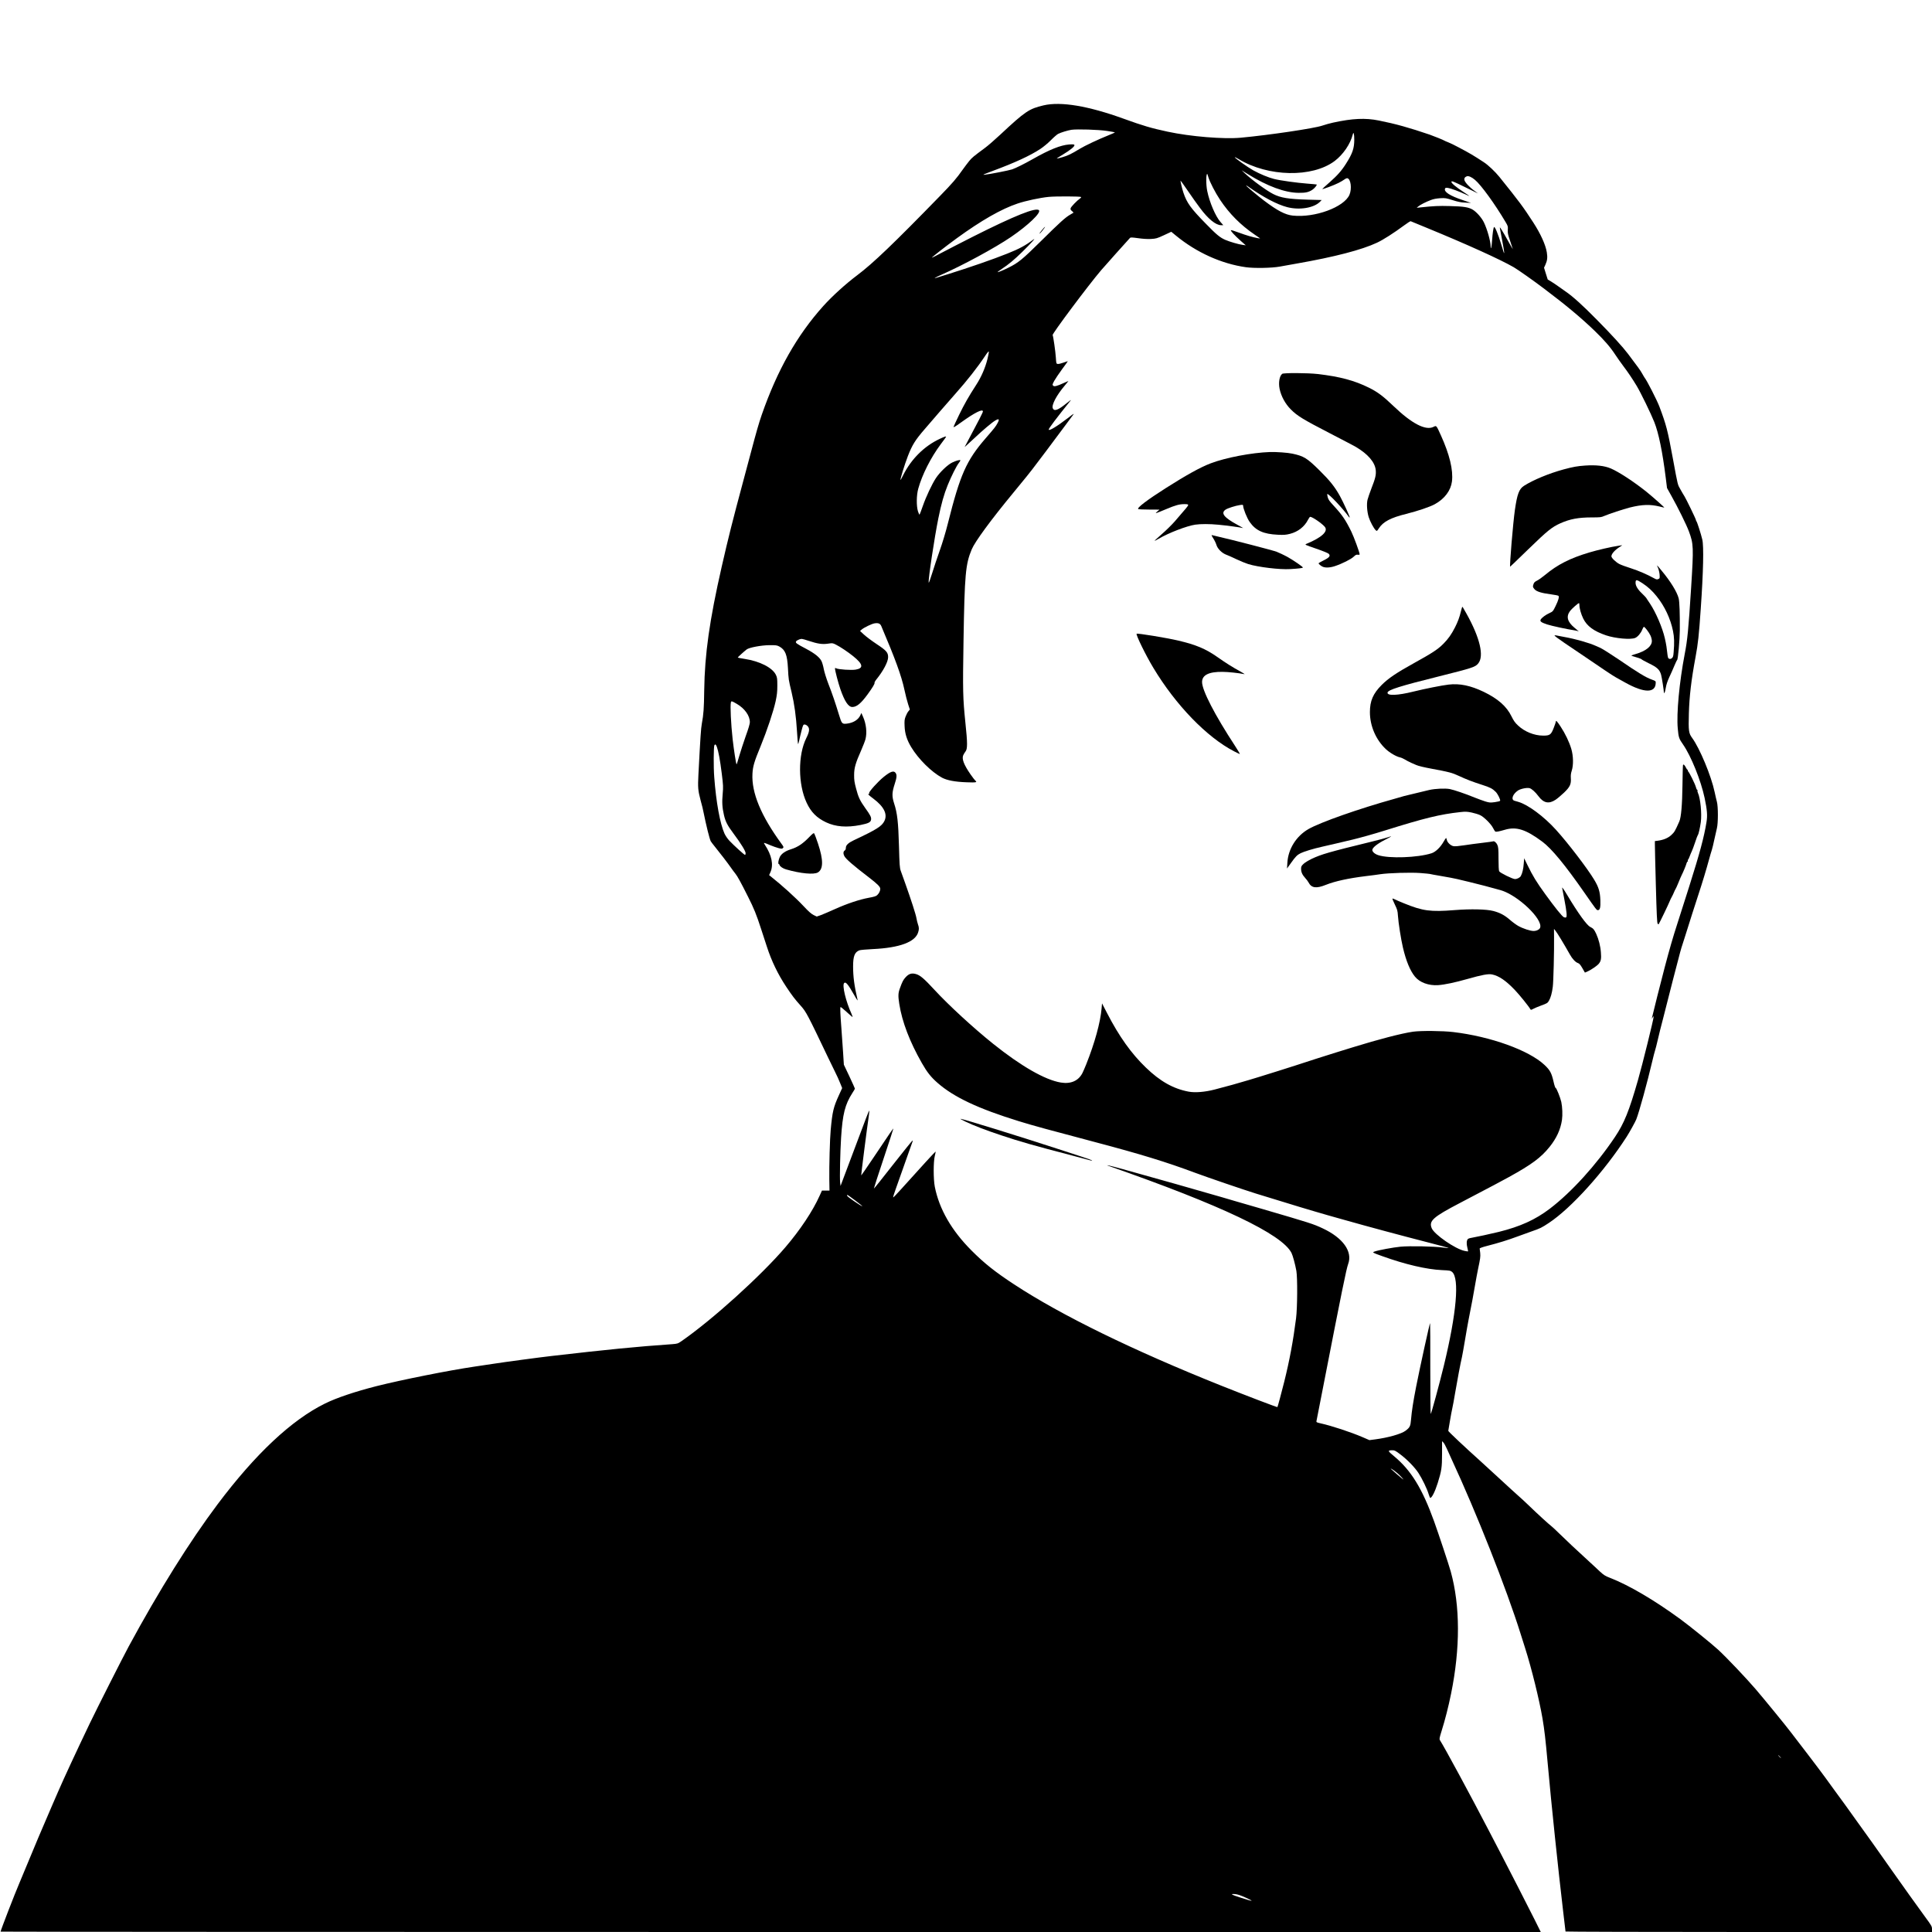 <?xml version="1.0" standalone="no"?>
<!DOCTYPE svg PUBLIC "-//W3C//DTD SVG 20010904//EN"
 "http://www.w3.org/TR/2001/REC-SVG-20010904/DTD/svg10.dtd">
<svg version="1.0" xmlns="http://www.w3.org/2000/svg"
 width="3200pt" height="3200pt" viewBox="0 0 3200 3200"
 preserveAspectRatio="xMidYMid meet">
<g transform="translate(0,3200) scale(0.1,-0.1)"
fill="#000000" stroke="none">
<path d="M17285 30255 c-240 -56 -304 -99 -716 -484 -92 -86 -206 -185 -255
-221 -191 -141 -214 -160 -261 -217 -27 -33 -75 -97 -108 -143 -99 -142 -171
-226 -375 -435 -763 -784 -1112 -1119 -1371 -1313 -193 -145 -412 -344 -562
-510 -436 -485 -763 -1063 -1020 -1802 -47 -134 -94 -300 -176 -610 -45 -168
-101 -381 -127 -475 -187 -697 -247 -936 -360 -1430 -202 -887 -282 -1449
-290 -2050 -4 -297 -10 -391 -40 -555 -14 -77 -23 -209 -56 -840 -11 -216 -7
-262 36 -425 32 -118 35 -131 50 -205 42 -208 98 -436 118 -473 5 -10 37 -52
72 -95 82 -101 211 -269 261 -341 22 -32 55 -77 74 -100 37 -46 88 -139 212
-386 97 -192 138 -294 213 -525 31 -96 75 -231 98 -300 76 -236 184 -459 321
-665 97 -146 142 -205 241 -315 88 -98 110 -140 456 -865 29 -60 77 -159 107
-220 31 -60 70 -147 88 -193 l34 -84 -53 -116 c-92 -201 -109 -273 -137 -577
-14 -146 -26 -594 -23 -822 l3 -183 -63 0 -62 0 -38 -84 c-114 -255 -325 -571
-569 -856 -408 -476 -1206 -1197 -1717 -1552 -63 -43 -68 -45 -160 -52 -580
-40 -1074 -89 -2000 -196 -194 -22 -804 -104 -940 -126 -52 -8 -200 -30 -329
-49 -433 -64 -1209 -219 -1626 -324 -353 -90 -663 -194 -852 -288 -553 -272
-1151 -833 -1778 -1667 -467 -623 -971 -1429 -1473 -2356 -103 -191 -522
-1019 -645 -1275 -223 -466 -432 -916 -520 -1120 -14 -33 -59 -136 -100 -230
-133 -305 -330 -770 -469 -1110 -22 -55 -55 -134 -73 -175 -76 -176 -315 -793
-315 -814 0 -3 5740 -6 12755 -6 l12755 0 -105 211 c-106 211 -451 886 -550
1074 -29 55 -117 224 -195 375 -307 591 -741 1394 -820 1517 -12 19 -9 36 28
155 56 177 114 405 156 613 154 756 152 1458 -5 2025 -29 106 -204 632 -277
835 -195 540 -380 841 -659 1073 -112 93 -114 100 -29 101 34 1 53 -9 131 -69
113 -85 241 -217 300 -309 60 -92 141 -260 166 -343 12 -38 24 -68 28 -68 27
0 78 101 124 246 63 201 72 257 72 486 l0 207 21 -20 c12 -11 40 -62 62 -112
22 -51 58 -130 80 -177 405 -873 902 -2129 1136 -2875 26 -82 61 -190 76 -240
108 -338 237 -864 289 -1170 32 -191 49 -335 86 -745 61 -682 176 -1775 254
-2434 23 -187 41 -343 41 -348 0 -4 1366 -8 3035 -8 l3035 0 0 48 c0 45 -6 56
-121 212 -67 91 -182 251 -256 355 -74 105 -202 284 -284 400 -83 116 -167
235 -187 265 -20 30 -83 119 -140 198 -57 78 -164 227 -237 330 -188 264 -271
378 -381 527 -53 72 -127 173 -164 226 -38 53 -167 224 -286 380 -120 156
-247 322 -283 369 -87 115 -443 550 -580 710 -153 179 -480 523 -620 653 -94
88 -485 404 -632 511 -435 317 -845 558 -1160 681 -81 31 -106 47 -170 106
-40 39 -117 109 -169 157 -238 218 -384 355 -495 464 -66 65 -131 125 -145
135 -29 20 -233 206 -375 344 -55 53 -136 128 -180 166 -44 39 -174 157 -289
264 -115 107 -261 241 -325 298 -262 235 -536 493 -533 502 0 4 13 76 27 160
14 85 32 181 40 214 8 33 28 143 45 245 33 196 91 505 115 605 7 33 30 159 50
280 20 121 47 274 60 340 55 279 76 390 105 560 17 99 40 223 51 275 38 178
41 205 36 266 -3 33 -7 66 -9 73 -2 8 41 24 127 46 184 47 338 95 500 155 77
28 183 66 235 85 142 49 164 60 285 140 370 245 918 852 1289 1429 44 68 143
247 158 286 48 123 181 604 267 971 16 70 36 146 44 170 8 24 27 98 42 164 15
66 34 145 42 175 8 30 30 116 49 190 20 74 57 223 84 330 27 107 62 247 79
310 17 63 53 203 81 310 27 107 54 206 59 220 5 14 34 104 64 200 92 294 144
456 217 680 70 213 127 401 180 595 15 55 34 120 43 146 8 25 27 101 41 170
15 68 34 153 43 189 22 86 22 362 0 441 -8 30 -25 101 -37 159 -55 265 -247
727 -373 898 -57 78 -62 115 -54 406 8 282 39 550 111 936 41 222 56 359 86
800 42 604 52 1034 25 1145 -21 89 -85 289 -96 300 -5 5 -9 15 -9 22 0 15
-164 353 -190 393 -10 14 -38 63 -64 109 -51 90 -43 56 -126 506 -89 482 -110
563 -225 870 -40 106 -208 435 -245 479 -4 6 -24 38 -42 71 -29 52 -68 105
-233 324 -86 114 -270 316 -510 559 -240 244 -406 394 -521 472 -13 8 -60 42
-106 75 -46 33 -108 75 -138 93 l-55 33 -31 98 -30 97 23 50 c31 68 37 120 23
206 -21 126 -104 308 -224 493 -170 262 -226 338 -563 757 -69 85 -183 193
-253 239 -177 116 -232 149 -420 248 -69 37 -147 75 -175 85 -27 10 -54 22
-60 26 -13 10 -174 75 -245 100 -338 115 -562 178 -843 234 -223 45 -437 35
-757 -35 -52 -11 -133 -34 -180 -50 -129 -45 -883 -157 -1350 -200 -285 -26
-832 19 -1210 100 -271 58 -407 98 -730 215 -585 212 -1039 288 -1325 221z
m1053 -424 c68 -10 125 -21 128 -23 2 -3 -43 -24 -102 -47 -170 -68 -395 -174
-480 -226 -139 -85 -197 -113 -288 -139 -49 -15 -91 -24 -93 -22 -2 2 44 32
103 67 124 74 202 139 189 159 -6 10 -27 11 -87 7 -142 -11 -326 -85 -602
-242 -145 -82 -279 -148 -341 -170 -53 -18 -364 -79 -455 -89 -46 -6 -26 4
130 62 374 139 621 253 793 366 47 31 126 96 174 145 48 49 102 95 118 103 49
25 156 57 220 68 94 14 451 3 593 -19z m4093 -147 c-1 -143 -30 -228 -138
-397 -74 -117 -144 -195 -271 -307 -66 -58 -121 -108 -121 -111 -1 -10 197 64
269 101 36 18 79 44 97 57 18 14 40 23 49 21 58 -11 78 -174 35 -275 -90 -205
-574 -383 -938 -344 -125 13 -255 81 -476 248 -107 81 -297 241 -297 250 0 3
10 -2 23 -10 262 -185 486 -303 657 -348 204 -53 445 -13 545 91 l26 27 -228
6 c-318 9 -451 30 -574 93 -111 56 -351 231 -472 345 l-52 49 105 -65 c320
-199 616 -308 840 -309 115 -1 164 10 226 50 36 23 82 80 72 88 -1 2 -73 8
-158 15 -171 13 -445 51 -548 77 -95 24 -232 81 -343 142 -95 53 -315 209
-307 218 3 2 32 -12 64 -31 488 -296 1219 -310 1590 -32 141 107 260 281 300
440 13 54 25 11 25 -89z m-2417 -618 c24 -80 114 -256 195 -377 152 -228 341
-418 571 -574 47 -32 87 -59 90 -62 3 -3 -13 -2 -35 2 -88 16 -196 48 -312 91
-67 25 -127 44 -134 42 -16 -5 57 -85 165 -181 l80 -70 -52 7 c-69 9 -212 51
-287 83 -89 39 -147 87 -322 267 -251 256 -315 345 -372 515 -22 64 -52 193
-47 199 2 1 56 -75 121 -170 65 -95 155 -223 201 -283 135 -182 262 -285 349
-285 l37 0 -47 53 c-81 92 -181 325 -219 511 -22 103 -22 286 0 286 1 0 10
-24 18 -54z m4416 -45 c102 -85 331 -401 506 -697 40 -67 42 -75 38 -130 -4
-51 1 -77 40 -189 24 -71 44 -131 43 -132 -1 -1 -35 58 -75 130 -40 73 -89
157 -108 187 -34 53 -35 54 -29 20 3 -19 22 -116 40 -215 19 -98 32 -181 30
-184 -6 -5 -7 -1 -50 141 -50 167 -105 301 -119 287 -11 -11 -25 -108 -32
-216 -6 -104 -23 -178 -24 -105 -1 88 -57 286 -113 401 -38 77 -122 171 -185
209 -71 41 -148 53 -377 59 -191 5 -257 2 -495 -23 l-55 -6 25 22 c33 28 129
77 210 107 44 17 94 26 155 30 83 5 98 2 205 -32 88 -28 137 -38 210 -41 l95
-5 -135 46 c-213 71 -317 137 -296 190 5 15 14 17 51 12 46 -7 187 -59 289
-107 33 -16 61 -28 63 -26 1 1 -44 32 -101 69 -118 77 -196 142 -196 164 0 22
25 12 243 -95 108 -54 197 -97 197 -96 0 1 -29 23 -64 48 -75 53 -151 135
-160 172 -8 29 6 52 39 64 27 10 80 -12 135 -59z m-6524 -284 c4 -4 -3 -15
-17 -24 -51 -35 -150 -138 -156 -162 -5 -19 0 -29 23 -47 15 -13 26 -25 24
-27 -3 -2 -26 -16 -52 -31 -80 -45 -171 -127 -483 -436 -312 -308 -376 -361
-543 -444 -84 -42 -173 -78 -178 -73 -3 2 28 26 68 52 116 77 204 150 342 285
139 136 235 243 181 202 -130 -98 -231 -153 -430 -232 -242 -97 -627 -230
-982 -341 -106 -32 -200 -62 -210 -65 -39 -14 23 23 87 50 359 157 904 452
1170 634 279 191 494 396 459 439 -46 54 -399 -87 -1094 -437 -203 -103 -439
-224 -523 -269 -85 -46 -156 -81 -158 -79 -4 5 243 198 411 320 407 296 740
487 1010 577 134 45 371 96 515 110 111 11 525 10 536 -2z m5724 -510 c674
-277 1218 -524 1442 -653 66 -38 332 -225 503 -355 370 -279 618 -487 840
-701 157 -152 257 -267 340 -394 32 -49 91 -132 130 -184 83 -110 150 -210
224 -332 67 -112 237 -461 291 -598 73 -183 136 -493 190 -924 l21 -169 73
-131 c109 -194 249 -478 289 -586 78 -209 80 -260 37 -940 -44 -687 -60 -857
-106 -1094 -89 -464 -138 -985 -115 -1232 13 -147 20 -169 87 -264 134 -193
297 -599 358 -887 42 -202 49 -289 31 -399 -40 -248 -111 -513 -287 -1069
-102 -320 -144 -453 -201 -630 -63 -192 -132 -431 -205 -710 -60 -227 -199
-778 -207 -820 l-6 -30 15 25 c8 14 15 20 16 13 1 -38 -184 -787 -260 -1053
-147 -512 -227 -712 -381 -942 -311 -464 -719 -913 -1078 -1187 -240 -183
-489 -296 -846 -385 -129 -32 -380 -86 -466 -101 -21 -3 -42 -12 -48 -19 -21
-25 -23 -80 -7 -141 8 -32 14 -61 12 -62 -2 -2 -27 2 -57 8 -154 31 -501 271
-545 375 -51 122 19 185 471 421 563 295 670 352 805 426 379 209 533 323 676
501 115 143 181 287 205 445 12 86 7 212 -11 299 -16 72 -80 232 -93 232 -7 0
-22 44 -35 103 -33 145 -59 193 -151 279 -257 242 -893 471 -1511 544 -178 21
-535 24 -665 6 -189 -27 -570 -126 -1000 -259 -115 -36 -239 -74 -275 -85 -84
-25 -574 -182 -665 -213 -66 -22 -491 -156 -620 -195 -33 -10 -107 -33 -165
-50 -136 -42 -388 -112 -565 -157 -160 -41 -321 -54 -428 -34 -254 48 -471
170 -709 400 -240 231 -442 514 -641 900 l-84 162 -7 -82 c-19 -229 -114 -575
-255 -928 -23 -57 -51 -121 -62 -143 -66 -130 -193 -186 -360 -158 -261 44
-654 269 -1119 641 -326 261 -741 643 -974 896 -168 182 -234 239 -303 259
-72 21 -118 7 -171 -50 -42 -46 -56 -72 -97 -186 -29 -79 -31 -125 -10 -259
46 -294 172 -625 374 -979 86 -151 150 -232 261 -329 271 -237 671 -425 1350
-635 235 -72 483 -140 1270 -348 749 -198 1168 -327 1645 -505 195 -73 816
-285 1010 -345 322 -99 603 -185 725 -222 74 -22 185 -55 245 -73 61 -19 160
-47 220 -64 61 -17 182 -51 270 -76 407 -115 897 -247 1432 -385 166 -42 300
-79 298 -82 -2 -2 -46 2 -97 9 -142 20 -552 28 -700 14 -125 -12 -377 -59
-433 -81 -38 -15 -35 -17 130 -76 379 -137 737 -220 989 -231 127 -6 140 -8
167 -30 125 -105 74 -686 -135 -1548 -79 -323 -210 -805 -219 -805 -4 0 -7
338 -7 751 1 413 -1 753 -3 755 -6 6 -165 -718 -231 -1052 -50 -256 -73 -405
-85 -548 -9 -108 -19 -129 -90 -183 -69 -53 -289 -116 -507 -144 l-92 -12
-118 51 c-192 82 -506 186 -691 227 -66 15 -73 19 -68 38 3 12 50 254 105 537
318 1633 389 1980 420 2065 76 206 -86 432 -421 589 -158 74 -199 87 -999 321
-162 47 -358 104 -435 126 -77 23 -183 54 -235 69 -197 59 -1292 369 -1656
469 -197 54 -301 78 -219 49 1864 -651 2867 -1128 3026 -1440 22 -44 61 -187
81 -298 20 -117 17 -608 -5 -785 -48 -374 -107 -694 -197 -1055 -46 -184 -107
-410 -112 -416 -6 -5 -555 205 -935 357 -1460 584 -2645 1163 -3425 1675 -317
208 -496 350 -708 563 -330 331 -535 687 -607 1056 -24 125 -24 412 0 509 10
38 16 71 14 73 -4 3 -242 -257 -582 -635 -66 -74 -121 -130 -122 -125 -2 5 17
68 43 139 25 71 97 273 159 449 62 176 116 328 120 338 4 9 3 17 -1 16 -5 0
-150 -180 -323 -400 -172 -220 -315 -399 -317 -396 -2 2 70 225 161 497 91
272 163 495 162 497 -4 4 -70 -93 -329 -480 -110 -164 -202 -297 -204 -295 -3
4 98 801 127 991 6 43 9 80 7 83 -3 2 -28 -58 -56 -133 -28 -76 -81 -217 -118
-313 -36 -96 -119 -316 -184 -489 l-118 -314 -7 62 c-8 72 1 498 16 736 25
394 65 552 188 743 23 34 41 66 41 71 0 4 -41 95 -91 202 l-92 194 -13 205
c-7 113 -20 293 -28 400 -18 234 -23 343 -14 350 4 3 46 -31 95 -76 48 -44 94
-84 101 -88 7 -4 0 19 -14 51 -94 206 -159 474 -122 511 26 26 65 -20 169
-204 33 -60 58 -95 54 -79 -55 236 -75 385 -75 558 0 171 26 237 105 267 16 6
115 15 220 20 445 21 705 117 753 279 16 51 15 80 -4 132 -8 24 -20 70 -25
102 -10 62 -90 308 -184 572 -32 88 -66 184 -76 212 -17 46 -21 102 -29 405
-11 400 -28 552 -81 712 -38 119 -36 179 11 324 34 103 37 147 14 180 -30 43
-85 25 -198 -67 -95 -77 -247 -246 -240 -266 4 -8 1 -15 -6 -15 -22 0 -5 -18
78 -80 173 -130 235 -255 181 -367 -43 -88 -124 -140 -509 -321 -89 -42 -130
-81 -130 -124 0 -22 -7 -37 -20 -46 -23 -14 -26 -51 -6 -90 26 -50 142 -151
411 -357 141 -109 185 -153 185 -187 0 -35 -20 -75 -52 -105 -18 -17 -53 -28
-138 -43 -154 -28 -360 -97 -560 -187 -91 -41 -196 -86 -233 -100 l-69 -24
-52 25 c-38 19 -84 59 -165 146 -137 146 -356 344 -549 497 l-23 18 22 49 c54
123 22 280 -93 455 -26 41 -26 41 92 -9 41 -17 101 -38 134 -47 53 -13 60 -13
74 1 15 14 12 21 -26 73 -338 462 -496 844 -479 1158 7 124 29 199 137 460
103 252 210 571 247 740 22 105 28 155 28 260 0 116 -3 135 -24 178 -59 120
-269 226 -520 264 -61 9 -111 19 -111 23 0 5 98 95 147 133 40 32 242 70 378
71 106 1 125 -2 161 -21 100 -54 133 -135 145 -361 10 -188 9 -186 60 -397 46
-193 75 -401 90 -653 6 -103 14 -194 16 -202 3 -8 12 14 19 50 7 36 25 111 40
168 24 94 29 102 51 102 13 0 35 -11 48 -25 39 -39 34 -92 -20 -200 -140 -279
-138 -765 5 -1070 73 -157 167 -251 322 -325 159 -75 342 -89 568 -45 139 28
173 46 178 93 4 38 -14 73 -96 187 -88 123 -116 182 -153 326 -27 101 -33 142
-32 224 0 116 23 196 118 410 30 69 62 151 70 182 28 109 12 255 -41 373 l-27
61 -17 -38 c-35 -76 -120 -128 -227 -139 -76 -8 -82 -1 -128 151 -59 194 -112
350 -175 510 -32 84 -65 189 -75 240 -9 50 -26 109 -37 132 -30 64 -112 130
-255 206 -162 85 -182 100 -167 124 6 10 29 24 52 32 39 14 45 13 152 -22 154
-51 229 -62 325 -48 73 11 78 10 128 -15 76 -38 201 -122 288 -192 165 -133
177 -200 41 -223 -70 -12 -287 2 -323 22 -14 7 -19 6 -19 -3 0 -35 53 -237 88
-339 71 -205 133 -299 199 -299 72 0 144 59 254 210 81 111 121 178 114 190
-3 5 9 29 28 53 117 144 197 296 197 372 0 78 -28 110 -193 219 -78 52 -172
122 -207 155 l-65 60 30 26 c40 33 160 91 208 100 63 11 95 -2 113 -43 235
-552 334 -824 384 -1056 17 -82 45 -189 61 -239 l29 -89 -24 -29 c-14 -16 -34
-55 -46 -86 -19 -50 -21 -72 -17 -163 5 -122 38 -226 109 -344 120 -199 336
-413 511 -507 84 -44 213 -69 405 -76 163 -6 182 -2 146 28 -9 7 -44 54 -79
103 -112 162 -148 258 -120 319 8 17 24 44 36 59 35 43 35 136 -1 478 -42 411
-45 519 -31 1365 18 1091 33 1261 136 1506 54 129 319 490 690 939 94 113 193
234 220 269 28 35 68 86 91 115 53 67 377 498 523 696 63 85 129 173 145 195
36 46 28 42 -79 -41 -178 -137 -315 -219 -315 -189 0 20 128 190 365 484 10
13 -21 -8 -69 -48 -139 -113 -204 -138 -228 -85 -25 54 60 216 201 382 33 39
59 72 57 72 -2 0 -36 -15 -77 -34 -114 -52 -156 -63 -176 -44 -14 15 -12 22
18 79 19 34 77 121 130 193 54 72 96 132 95 133 -1 1 -33 -9 -71 -23 -38 -14
-80 -24 -94 -22 -26 3 -26 5 -33 108 -6 99 -43 353 -53 370 -12 19 600 837
804 1075 69 79 421 475 476 533 11 12 32 11 135 -3 78 -11 154 -16 213 -13 86
5 100 9 215 62 l122 57 78 -64 c339 -279 753 -466 1158 -523 139 -19 425 -14
559 10 44 8 172 31 285 51 628 110 1076 227 1327 345 105 49 278 160 453 289
52 39 100 69 105 67 6 -2 125 -51 265 -109z m-7275 -2175 c-37 -148 -103 -299
-187 -428 -119 -183 -196 -318 -283 -497 -46 -95 -86 -182 -90 -194 -5 -18 23
-2 124 71 225 162 361 230 361 181 0 -16 -69 -151 -258 -505 l-45 -85 34 30
c19 17 77 71 129 119 143 135 293 261 345 291 61 36 73 24 39 -40 -31 -59 -51
-84 -200 -256 -318 -367 -421 -600 -623 -1404 -35 -141 -91 -327 -135 -451
-42 -117 -99 -289 -128 -383 -29 -95 -54 -162 -56 -151 -9 55 94 739 160 1065
48 238 94 400 155 550 59 146 147 321 185 368 16 21 28 41 24 44 -10 10 -74
-8 -137 -39 -77 -38 -205 -162 -268 -258 -65 -99 -164 -310 -216 -460 -26 -74
-50 -139 -54 -143 -4 -4 -16 21 -27 55 -27 91 -25 265 5 373 64 232 207 515
373 738 49 64 88 119 88 122 0 12 -27 3 -107 -35 -254 -119 -469 -332 -602
-597 -23 -46 -43 -83 -45 -83 -12 0 66 252 121 395 71 184 122 266 276 444 56
65 171 199 256 297 85 98 201 231 257 294 192 216 364 434 490 624 37 56 60
83 62 72 2 -9 -8 -64 -23 -124z m-4150 -5711 c130 -76 215 -195 215 -303 0
-27 -25 -112 -69 -232 -37 -105 -85 -253 -107 -328 -21 -76 -41 -138 -44 -138
-8 0 -45 238 -65 415 -28 252 -43 559 -29 612 7 25 14 24 99 -26z m-331 -713
c25 -68 53 -217 81 -443 24 -194 25 -219 15 -333 -13 -137 -8 -227 21 -352 26
-111 57 -171 161 -310 119 -159 198 -287 198 -322 0 -15 -5 -28 -10 -28 -13 0
-185 157 -258 234 -30 31 -66 84 -82 119 -74 165 -139 519 -170 937 -13 164
-11 506 3 528 14 21 25 13 41 -30z m2293 -7513 c69 -52 122 -95 117 -95 -21 1
-249 157 -252 173 -2 9 -1 17 3 17 3 0 62 -43 132 -95z m8973 -4511 c50 -42
130 -130 95 -104 -21 15 -154 131 -190 164 -38 36 42 -15 95 -60z m6340 -4699
c13 -14 21 -25 18 -25 -2 0 -15 11 -28 25 -13 14 -21 25 -18 25 2 0 15 -11 28
-25z m-8840 -2339 c141 -65 118 -64 -85 1 -163 52 -187 67 -100 61 45 -4 90
-19 185 -62z"/>
<path d="M17257 28188 c-26 -32 -44 -58 -39 -58 11 0 97 109 91 114 -2 1 -26
-23 -52 -56z"/>
<path d="M21237 25808 c-45 -35 -64 -145 -43 -248 25 -122 94 -249 185 -340
107 -108 200 -165 645 -395 215 -111 409 -213 431 -226 206 -122 320 -257 332
-389 7 -76 -7 -134 -71 -297 -29 -76 -59 -162 -66 -192 -16 -70 -8 -195 20
-286 23 -73 84 -188 117 -218 19 -16 21 -15 52 33 70 109 197 175 451 238 189
47 397 117 477 162 162 90 263 226 282 376 23 187 -39 446 -184 765 -76 167
-72 163 -121 139 -129 -66 -359 52 -661 342 -171 164 -266 236 -408 306 -242
120 -481 184 -850 227 -166 19 -564 21 -588 3z"/>
<path d="M21035 24513 c-301 -10 -737 -93 -984 -188 -166 -63 -398 -191 -741
-409 -307 -195 -485 -330 -457 -348 6 -4 89 -8 182 -8 l170 -1 -35 -30 c-32
-27 -33 -30 -10 -24 14 4 84 32 155 62 157 66 219 83 302 83 49 0 63 -3 63
-15 0 -14 -31 -51 -223 -272 -49 -56 -145 -150 -213 -209 -68 -59 -122 -109
-120 -111 2 -2 32 13 66 33 168 99 467 213 607 234 89 13 239 13 383 -1 122
-11 377 -45 407 -55 10 -3 -29 20 -87 51 -226 122 -284 195 -202 253 33 24
168 67 240 77 44 6 52 5 52 -10 0 -48 64 -208 109 -271 100 -142 227 -200 466
-211 101 -5 133 -2 202 15 132 34 240 118 299 235 13 26 29 47 35 47 35 0 193
-108 241 -165 63 -74 -49 -178 -306 -284 -28 -12 -21 -15 159 -77 104 -35 199
-74 211 -85 36 -34 15 -63 -83 -111 -46 -23 -83 -44 -83 -48 0 -12 45 -49 73
-59 47 -18 124 -13 202 14 116 39 261 112 305 153 32 31 45 38 70 34 18 -3 30
0 30 7 0 29 -96 291 -137 374 -98 200 -153 279 -295 433 -68 73 -87 100 -97
139 -6 26 -10 49 -8 52 18 17 266 -246 364 -386 2 -2 5 -2 8 0 6 7 -105 250
-161 352 -87 156 -166 255 -341 428 -206 203 -257 234 -447 275 -79 17 -263
30 -371 27z"/>
<path d="M26255 24289 c-130 -9 -201 -22 -357 -64 -242 -66 -501 -173 -655
-271 -82 -52 -114 -137 -152 -403 -30 -209 -90 -927 -78 -937 1 -1 137 130
303 291 315 306 387 364 529 428 160 71 299 97 521 97 137 0 157 2 205 24 82
35 312 111 424 140 205 51 335 55 495 16 41 -11 75 -18 76 -17 4 4 -205 189
-296 262 -209 167 -457 329 -590 386 -106 45 -245 60 -425 48z"/>
<path d="M20095 23084 c21 -32 44 -80 52 -107 19 -66 90 -137 164 -165 30 -11
106 -45 169 -75 63 -30 151 -66 195 -80 162 -50 522 -94 695 -83 135 8 210 17
210 26 0 13 -161 123 -258 177 -53 29 -133 67 -177 84 -66 25 -721 195 -980
254 -38 8 -78 18 -88 21 -15 5 -11 -7 18 -52z"/>
<path d="M26800 22959 c-113 -16 -341 -69 -474 -109 -320 -95 -530 -202 -735
-373 -46 -38 -105 -80 -131 -93 -35 -17 -51 -31 -59 -55 -16 -45 -14 -54 15
-88 33 -39 117 -65 273 -85 63 -8 118 -19 124 -25 15 -15 0 -72 -47 -168 -43
-88 -46 -92 -101 -117 -65 -29 -130 -78 -147 -109 -15 -29 11 -48 109 -80 73
-24 332 -80 450 -97 28 -5 58 -11 65 -16 17 -9 5 2 -64 59 -118 98 -141 185
-73 277 26 35 133 130 147 130 5 0 8 -15 8 -32 0 -55 27 -149 63 -223 62 -126
175 -209 377 -278 154 -52 408 -75 484 -43 41 17 94 79 116 136 10 24 22 46
27 47 14 5 87 -92 112 -147 11 -25 21 -64 21 -87 0 -87 -99 -167 -269 -216
-56 -16 -78 -26 -65 -30 92 -26 164 -51 164 -57 0 -4 53 -33 117 -65 141 -68
182 -106 206 -191 13 -46 47 -266 47 -302 0 -3 4 -2 9 4 6 5 15 43 22 84 8 50
27 107 56 170 25 52 63 138 84 189 22 52 43 97 48 100 14 9 43 334 44 491 2
278 -5 474 -19 530 -28 107 -134 280 -284 460 -84 102 -84 102 -59 46 12 -28
24 -78 27 -112 4 -60 4 -64 -21 -75 -22 -10 -33 -8 -74 15 -117 64 -248 121
-378 163 -77 24 -164 56 -193 71 -57 29 -132 101 -132 127 0 44 61 110 150
164 19 11 31 20 25 20 -5 -1 -35 -5 -65 -10z m401 -617 c96 -63 164 -126 238
-218 132 -163 230 -371 271 -575 21 -100 24 -199 11 -348 -5 -70 -10 -86 -29
-102 -16 -13 -29 -16 -45 -10 -20 7 -23 20 -34 115 -6 59 -17 129 -23 154 -6
26 -13 57 -15 70 -39 173 -150 432 -247 576 -29 43 -58 85 -63 95 -6 9 -38 42
-72 75 -67 63 -103 124 -103 172 0 59 16 58 111 -4z"/>
<path d="M24217 21943 c-2 -4 -12 -38 -21 -75 -25 -100 -49 -164 -96 -258 -60
-118 -113 -193 -195 -275 -88 -89 -184 -152 -472 -311 -304 -168 -437 -258
-548 -369 -142 -142 -195 -264 -195 -450 0 -229 99 -458 264 -613 68 -63 172
-123 236 -137 19 -4 55 -20 80 -35 25 -16 72 -41 105 -55 33 -15 69 -31 80
-35 38 -17 130 -39 265 -64 277 -51 333 -66 440 -116 137 -63 225 -97 390
-150 134 -43 168 -61 224 -116 32 -32 80 -127 73 -147 -2 -7 -39 -16 -88 -23
-77 -10 -90 -9 -159 12 -41 13 -120 42 -175 64 -151 62 -342 127 -413 141 -76
14 -238 7 -337 -15 -83 -19 -394 -94 -415 -100 -8 -3 -80 -23 -160 -46 -594
-165 -1229 -389 -1426 -501 -203 -116 -338 -330 -351 -559 l-6 -95 64 89 c79
111 103 135 163 165 57 28 212 75 356 107 118 26 354 82 505 118 128 31 351
93 535 151 659 206 909 267 1245 304 88 10 111 9 190 -7 50 -11 113 -30 140
-43 63 -29 182 -147 215 -214 14 -27 30 -53 35 -57 13 -10 59 -1 159 28 191
57 348 7 622 -197 155 -116 377 -385 699 -848 194 -279 200 -286 220 -286 36
0 46 41 42 165 -5 138 -27 214 -101 337 -114 190 -436 611 -635 830 -199 220
-462 415 -621 461 -19 6 -48 14 -65 19 -62 17 -32 108 55 168 43 30 149 52
193 41 35 -8 99 -66 149 -134 85 -114 172 -132 284 -58 31 21 94 74 140 118
98 94 119 140 112 241 -3 44 1 79 15 122 30 93 27 244 -7 360 -34 115 -101
255 -179 373 -58 88 -77 107 -77 80 0 -7 -16 -54 -35 -103 -45 -116 -64 -130
-180 -129 -144 1 -302 65 -409 165 -52 48 -74 79 -112 156 -80 164 -225 291
-459 404 -217 104 -397 142 -582 120 -108 -12 -402 -71 -583 -116 -261 -65
-438 -72 -428 -16 8 45 208 108 859 270 546 137 593 152 642 211 102 121 30
426 -193 825 -69 123 -66 119 -73 108z"/>
<path d="M18826 21503 c-15 -16 152 -358 278 -566 371 -617 886 -1149 1338
-1382 49 -26 91 -45 94 -43 2 3 -33 60 -77 129 -337 514 -549 924 -549 1062 0
116 112 172 340 169 97 -1 264 -19 360 -38 14 -3 -17 17 -67 45 -127 69 -235
137 -386 243 -189 132 -349 199 -641 268 -197 46 -678 125 -690 113z"/>
<path d="M25748 21474 c-4 -4 68 -58 160 -120 92 -62 250 -169 352 -238 102
-68 246 -166 320 -217 74 -51 158 -104 185 -119 28 -15 99 -55 158 -88 310
-172 496 -174 501 -5 1 32 -1 34 -65 57 -97 34 -232 116 -539 327 -101 69
-290 190 -311 197 -13 6 -49 21 -79 35 -108 49 -336 114 -516 146 -61 11 -122
23 -135 26 -14 3 -28 3 -31 -1z"/>
<path d="M27876 19329 c-3 -8 -7 -158 -9 -334 -4 -325 -22 -532 -52 -600 -70
-159 -81 -178 -132 -225 -55 -51 -130 -82 -225 -95 l-48 -6 0 -52 c-1 -29 7
-333 16 -677 13 -485 20 -628 30 -639 8 -8 15 -13 16 -10 18 28 162 328 178
369 12 30 30 69 40 85 10 17 26 50 36 75 10 25 21 47 24 50 4 3 26 52 50 110
23 58 48 116 56 130 21 40 72 162 79 193 4 15 12 27 17 27 6 0 8 7 4 15 -3 8
-2 15 2 15 5 0 16 24 27 53 10 28 26 66 35 84 9 17 34 85 56 150 21 65 42 120
46 123 11 9 36 120 49 215 18 141 -7 395 -48 482 -8 18 -11 37 -7 44 4 7 3 9
-3 6 -5 -3 -15 15 -22 41 -15 58 -117 263 -134 270 -4 2 -5 8 -1 13 3 5 1 9
-5 9 -6 0 -17 16 -26 35 -21 43 -43 63 -49 44z"/>
<path d="M13395 18127 c-101 -104 -187 -160 -293 -193 -94 -29 -156 -72 -185
-126 -22 -44 -35 -118 -19 -118 5 0 12 -9 15 -19 6 -23 57 -57 107 -71 239
-69 462 -90 527 -50 91 55 92 206 2 477 -28 83 -56 158 -62 167 -10 13 -24 3
-92 -67z"/>
<path d="M22985 18131 c-27 -10 -147 -42 -265 -71 -710 -173 -835 -210 -996
-286 -52 -25 -112 -62 -134 -83 -34 -32 -40 -44 -40 -80 0 -55 20 -101 68
-153 22 -24 46 -56 55 -73 48 -94 128 -105 287 -41 152 61 378 110 665 145 94
11 199 25 235 31 136 21 506 32 664 20 83 -7 154 -13 157 -15 3 -2 88 -18 190
-35 101 -17 220 -39 264 -50 44 -11 136 -33 205 -49 133 -31 366 -93 515 -135
285 -82 706 -483 654 -623 -11 -29 -59 -53 -108 -53 -55 0 -176 40 -253 83
-34 19 -97 65 -138 101 -88 77 -165 118 -275 147 -113 30 -374 36 -642 15
-402 -32 -526 -15 -838 112 -66 27 -135 56 -153 66 -19 10 -36 15 -39 12 -3
-2 15 -46 40 -98 40 -82 46 -103 51 -183 8 -122 51 -395 83 -530 52 -221 119
-384 199 -481 78 -97 229 -152 385 -141 110 8 279 44 484 102 243 69 346 88
409 75 114 -24 229 -102 378 -259 80 -84 229 -269 257 -319 6 -11 15 -9 42 6
19 11 80 37 137 58 95 34 105 41 127 78 30 52 51 129 64 231 11 81 24 590 21
830 l-1 130 20 -25 c35 -43 131 -201 246 -404 38 -68 90 -123 128 -136 25 -8
42 -27 75 -84 l43 -75 36 15 c59 25 160 93 192 129 37 43 46 85 37 189 -7 103
-37 220 -77 307 -34 74 -50 92 -101 117 -58 30 -199 225 -383 532 -52 88 -85
133 -81 115 3 -16 19 -101 36 -189 41 -213 48 -294 27 -302 -8 -3 -25 -1 -36
5 -31 17 -144 157 -303 376 -151 208 -209 304 -300 490 l-53 110 -7 -90 c-6
-85 -23 -159 -48 -204 -14 -27 -61 -51 -98 -51 -38 0 -248 103 -261 129 -7 12
-11 94 -11 208 0 164 -3 193 -20 231 -17 38 -53 66 -71 56 -3 -2 -82 -13 -175
-24 -93 -11 -231 -29 -306 -41 -84 -13 -152 -19 -174 -14 -46 8 -102 61 -110
104 -4 17 -9 31 -13 31 -3 0 -22 -28 -41 -62 -53 -93 -133 -170 -200 -191
-228 -73 -704 -90 -882 -31 -56 18 -98 55 -98 85 0 38 79 102 206 167 123 63
134 73 49 43z"/>
<path d="M15990 13423 c136 -65 342 -144 595 -228 316 -105 506 -160 1195
-340 118 -31 236 -63 263 -70 26 -8 47 -11 47 -7 0 4 -80 33 -178 65 -97 32
-285 93 -417 136 -628 205 -1556 492 -1586 490 -8 0 29 -21 81 -46z"/>
</g>
</svg>
